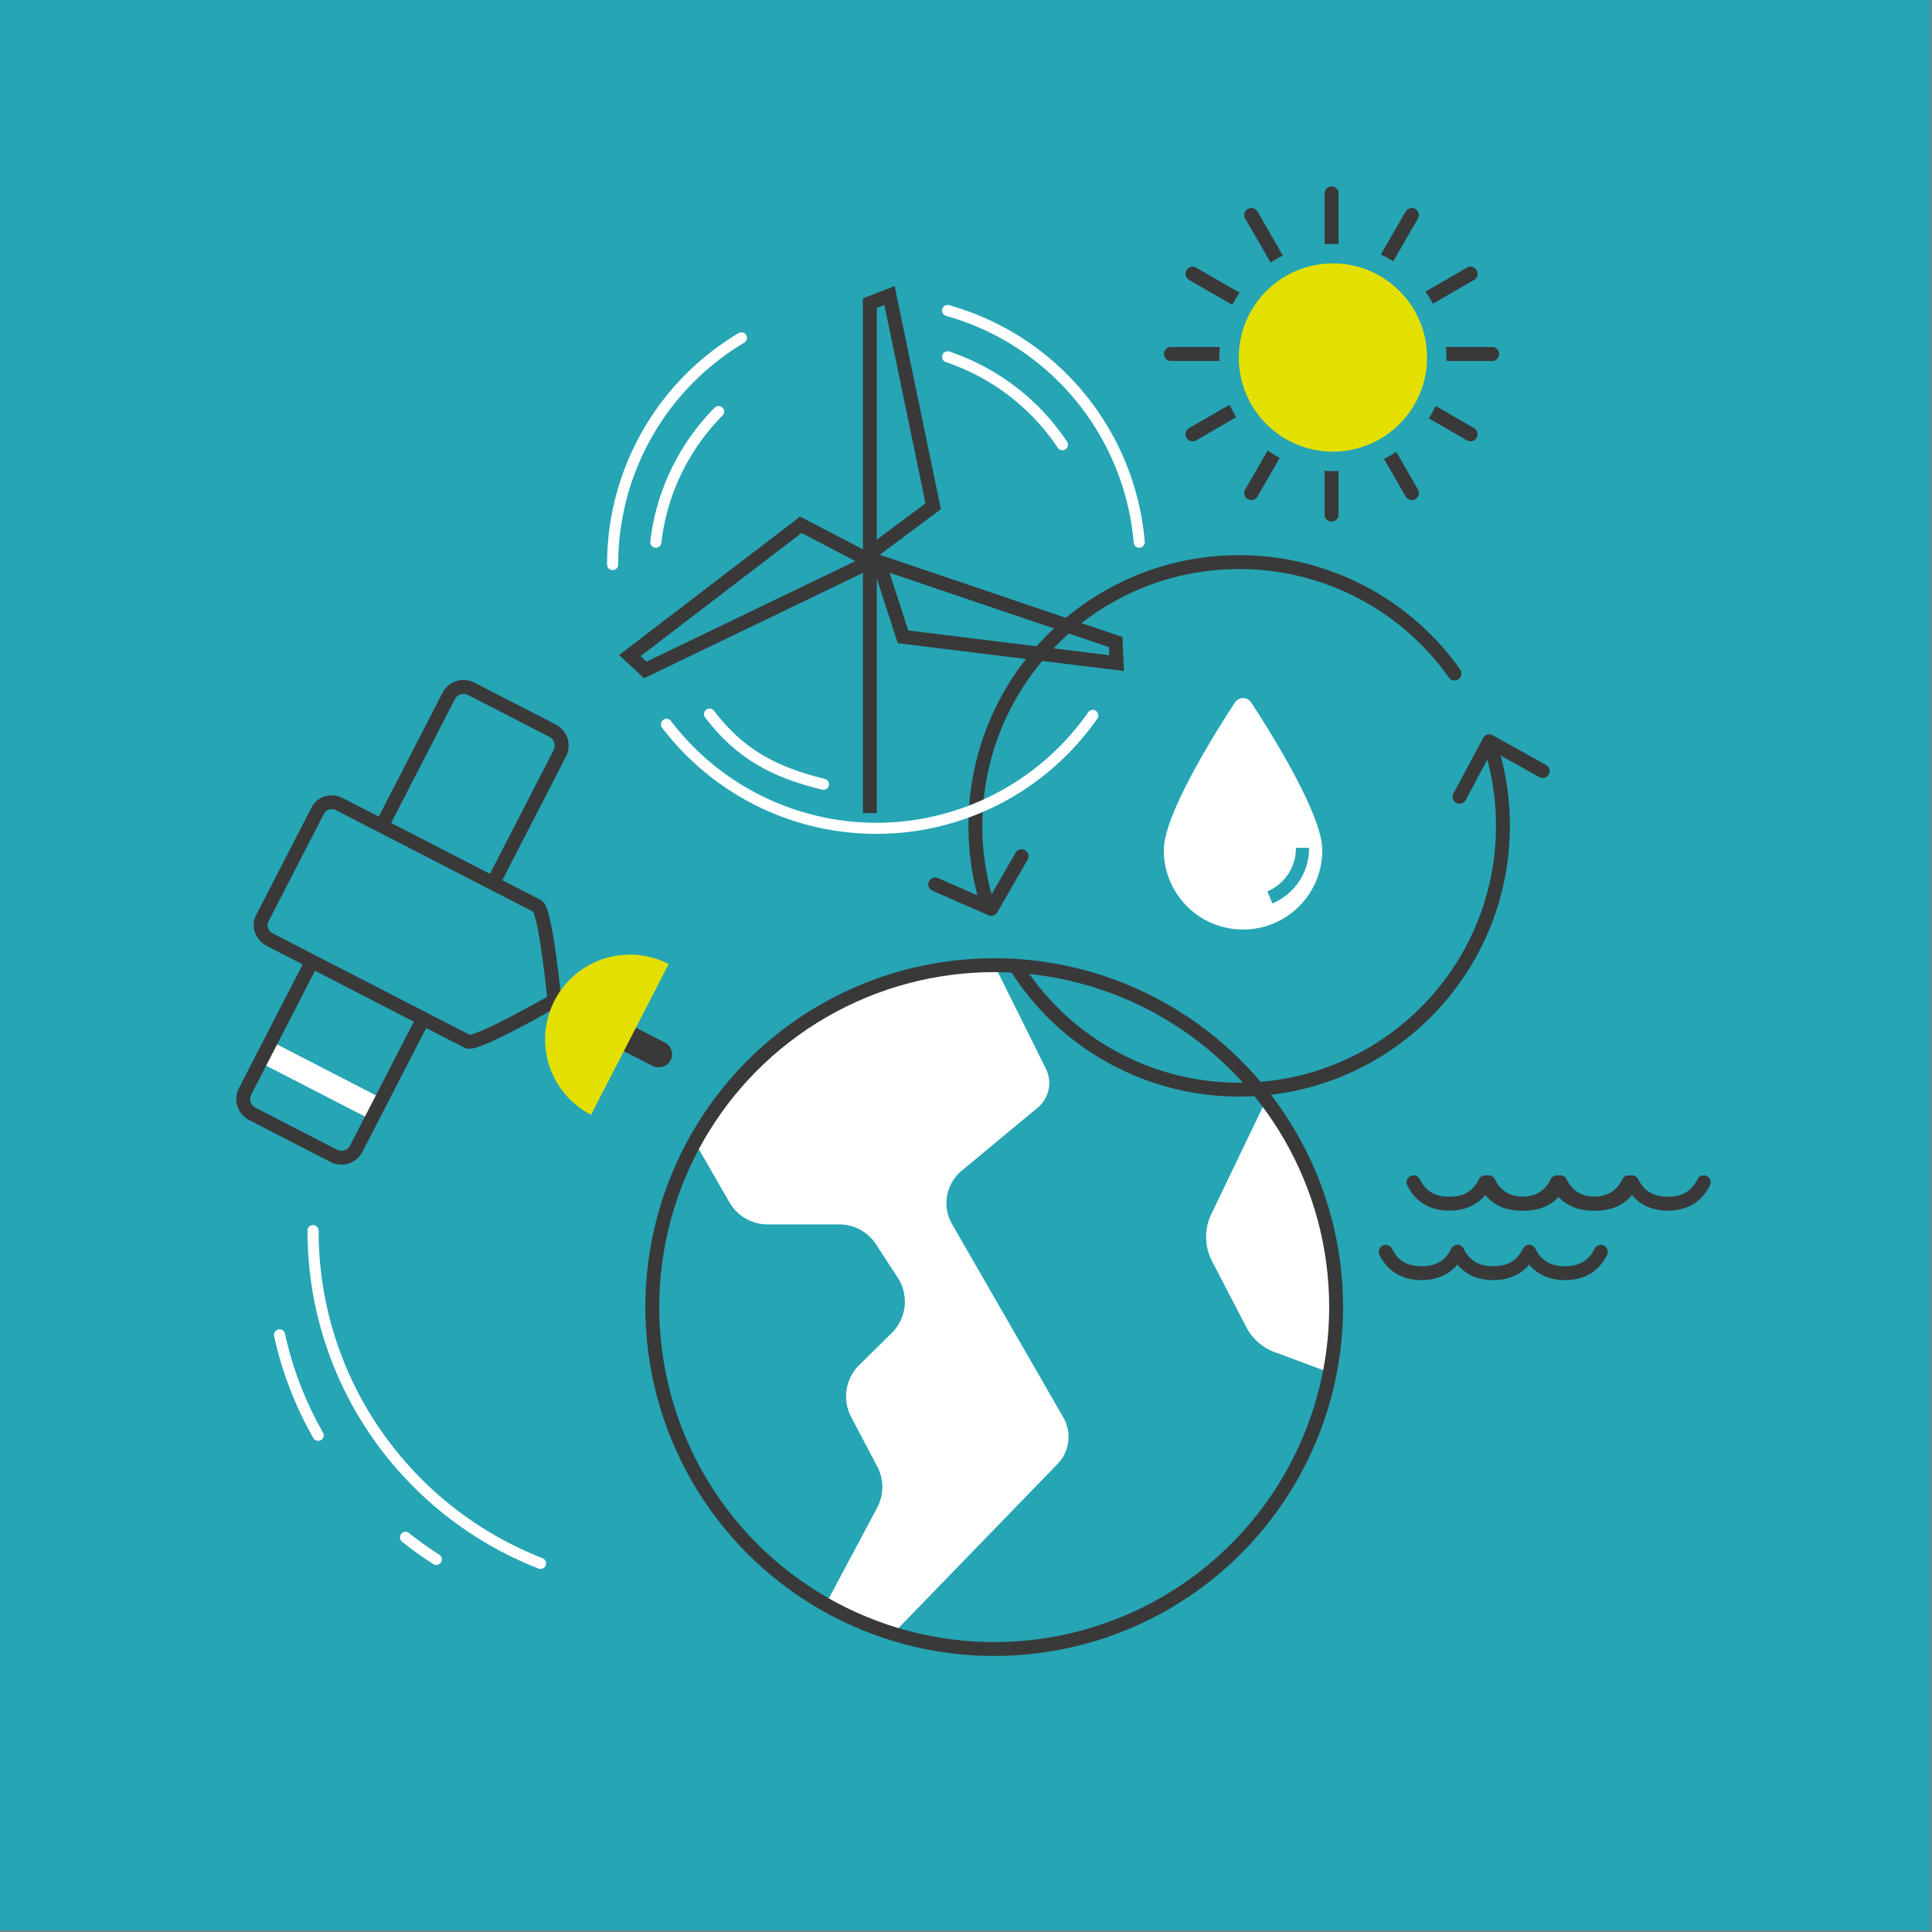<svg id="Layer_1" data-name="Layer 1" xmlns="http://www.w3.org/2000/svg" viewBox="0 0 1390 1390">
  <rect x="0" y="0" width="1390" height="1390" fill="#808080" stroke="none"/>
  <rect width="1389" height="1389" fill="#26a5b4"/>
  <rect x="439.665" y="708.248" width="19" height="75" rx="9.5" transform="translate(-419.474 803.668) rotate(-62.754)" fill="#39393a"/>
  <path d="M354.654,635.427,402.81,541.91a12.034,12.034,0,0,0-5.175-16.162l-58.65-30.2a12.034,12.034,0,0,0-16.162,5.175l-48.156,93.516" fill="none" stroke="#39393a" stroke-miterlimit="10" stroke-width="10"/>
  <path d="M225.224,885.413c0,108.982,67.9,202.106,163.7,239.38" fill="none" stroke="#fff" stroke-linecap="round" stroke-linejoin="round" stroke-width="8"/>
  <path d="M291.762,1106.064a257.423,257.423,0,0,0,22.124,15.85" fill="none" stroke="#fff" stroke-linecap="round" stroke-linejoin="round" stroke-width="8"/>
  <path d="M201.135,960.44a255.094,255.094,0,0,0,27.769,72.189" fill="none" stroke="#fff" stroke-linecap="round" stroke-linejoin="round" stroke-width="8"/>
  <path d="M228.752,582.925,188.6,660.9c-2.76,5.361-.218,12.219,5.65,15.24L336.5,749.385c5.868,3.021,62.434-29.5,62.434-29.5s-6.379-64.938-12.247-67.96L244.439,578.673C238.572,575.651,231.512,577.565,228.752,582.925Z" fill="none" stroke="#39393a" stroke-miterlimit="10" stroke-width="10"/>
  <path d="M481.092,693.576A61,61,0,0,0,425.239,802.04Z" fill="#e3e000"/>
  <path d="M956.466,987.413l-37.213-13.808A38.124,38.124,0,0,1,896.6,954.72L871.99,907.3a37.838,37.838,0,0,1-.036-34.792l38.512-80.1S981.466,872.413,956.466,987.413Z" fill="#fff"/>
  <path d="M593.988,1154.371l37.094-69.654a31.665,31.665,0,0,0,.067-29.644l-18.773-35.64a31.669,31.669,0,0,1,5.787-37.311l23.4-23.066a31.668,31.668,0,0,0,4.32-39.811l-15.55-23.923a31.667,31.667,0,0,0-26.552-14.409H552.267a31.668,31.668,0,0,1-27.438-15.856l-24.863-43.144s57.5-124.5,215.5-127.5l36.825,74.169a23.056,23.056,0,0,1-5.792,28.407L691.88,842.305a30.277,30.277,0,0,0-7.074,38.11l80.378,139.665a28,28,0,0,1-4.448,33.327l-118.27,122.006S603.466,1161.413,593.988,1154.371Z" fill="#fff"/>
  <circle cx="715.294" cy="940.413" r="246" fill="none" stroke="#39393a" stroke-miterlimit="10" stroke-width="10"/>
  <path d="M1046.457,484.572a189.532,189.532,0,0,0-154.93-80.159c-104.805,0-189.767,84.961-189.767,189.767a189.707,189.707,0,0,0,8.382,55.946" fill="none" stroke="#39393a" stroke-linecap="round" stroke-linejoin="round" stroke-width="10"/>
  <path d="M730.658,694.888a189.636,189.636,0,0,0,160.869,89.059c104.8,0,189.767-84.962,189.767-189.767a189.709,189.709,0,0,0-8.41-56.038" fill="none" stroke="#39393a" stroke-linecap="round" stroke-linejoin="round" stroke-width="10"/>
  <path d="M819.619,390.062A189.913,189.913,0,0,0,681.762,223.41" fill="none" stroke="#fff" stroke-linecap="round" stroke-linejoin="round" stroke-width="8"/>
  <path d="M479.541,521.152A189.8,189.8,0,0,0,786.2,514.729" fill="none" stroke="#fff" stroke-linecap="round" stroke-linejoin="round" stroke-width="8"/>
  <path d="M533.421,243.106A189.673,189.673,0,0,0,440.76,406.18" fill="none" stroke="#fff" stroke-linecap="round" stroke-linejoin="round" stroke-width="8"/>
  <path d="M764.344,319.925a160.81,160.81,0,0,0-82.58-63.189" fill="none" stroke="#fff" stroke-linecap="round" stroke-linejoin="round" stroke-width="8"/>
  <path d="M510.5,513.8c21.788,28.57,45.963,41.6,81.923,50.479" fill="none" stroke="#fff" stroke-linecap="round" stroke-linejoin="round" stroke-width="8"/>
  <path d="M517,296.132a159.666,159.666,0,0,0-45.165,93.928" fill="none" stroke="#fff" stroke-linecap="round" stroke-linejoin="round" stroke-width="8"/>
  <rect x="221.35" y="731.86" width="17.158" height="89.969" transform="translate(-565.989 625.616) rotate(-62.754)" fill="#fff"/>
  <path d="M224.48,691.7l-48.156,93.517A12.035,12.035,0,0,0,181.5,801.38l58.65,30.2a12.035,12.035,0,0,0,16.162-5.175l48.156-93.517" fill="none" stroke="#39393a" stroke-miterlimit="10" stroke-width="10"/>
  <polyline points="625.83 585 625.83 218.105 639.971 212.606 671.397 364.235 628.187 396.446" fill="none" stroke="#39393a" stroke-miterlimit="10" stroke-width="10"/>
  <polyline points="631.175 401.642 464.262 482.007 453.173 471.651 576.158 377.558 623.925 402.517" fill="none" stroke="#39393a" stroke-miterlimit="10" stroke-width="10"/>
  <polyline points="624.282 401.466 802.707 461.941 803.376 477.1 649.684 458.189 633.048 406.926" fill="none" stroke="#39393a" stroke-miterlimit="10" stroke-width="10"/>
  <path d="M1070.971,845.616a5,5,0,0,1,4.487,2.788c4.243,8.593,11.015,12.6,21.315,12.6s17.071-4,21.313-12.6a5,5,0,0,1,8.967,0c4.242,8.594,11.016,12.6,21.315,12.6s17.072-4,21.314-12.6a5,5,0,0,1,4.483-2.786h0a5,5,0,0,1,4.484,2.787c4.242,8.593,11.014,12.6,21.313,12.6s17.073-4,21.315-12.6a5,5,0,0,1,8.967,4.426c-5.868,11.887-16.338,18.169-30.282,18.169-10.9,0-19.681-3.842-25.8-11.2-6.116,7.357-14.9,11.2-25.8,11.2s-19.682-3.842-25.8-11.2c-6.116,7.357-14.895,11.2-25.8,11.2-13.944,0-24.414-6.282-30.281-18.169a5,5,0,0,1,4.479-7.214Z" fill="#39393a"/>
  <path d="M1016.971,845.616a5,5,0,0,1,4.487,2.788c4.243,8.593,11.015,12.6,21.315,12.6s17.071-4,21.313-12.6a5,5,0,0,1,8.967,0c4.242,8.594,11.016,12.6,21.315,12.6s17.072-4,21.314-12.6a5,5,0,0,1,4.483-2.786h0a5,5,0,0,1,4.484,2.787c4.242,8.593,11.014,12.6,21.313,12.6s17.073-4,21.315-12.6a5,5,0,0,1,8.967,4.426c-5.868,11.887-16.338,18.169-30.282,18.169-10.9,0-19.681-3.842-25.8-11.2-6.116,7.357-14.9,11.2-25.8,11.2s-19.682-3.842-25.8-11.2c-6.116,7.357-14.895,11.2-25.8,11.2-13.944,0-24.414-6.282-30.281-18.169a5,5,0,0,1,4.479-7.214Z" fill="#39393a"/>
  <path d="M996.971,895.616a5,5,0,0,1,4.487,2.788c4.243,8.593,11.015,12.6,21.315,12.6s17.071-4,21.313-12.6a5,5,0,0,1,8.967,0c4.242,8.594,11.016,12.6,21.315,12.6s17.072-4,21.314-12.6a5,5,0,0,1,4.483-2.786h0a5,5,0,0,1,4.484,2.787c4.242,8.593,11.014,12.6,21.313,12.6s17.073-4,21.315-12.6a5,5,0,0,1,8.967,4.426c-5.868,11.887-16.338,18.169-30.282,18.169-10.9,0-19.681-3.842-25.8-11.2-6.116,7.357-14.9,11.2-25.8,11.2s-19.682-3.842-25.8-11.2c-6.116,7.357-14.895,11.2-25.8,11.2-13.944,0-24.414-6.282-30.281-18.169a5,5,0,0,1,4.479-7.214Z" fill="#39393a"/>
  <polyline points="735 616 713.159 653.923 672.835 636.317" fill="none" stroke="#39393a" stroke-linecap="round" stroke-linejoin="round" stroke-width="10"/>
  <polyline points="1050.098 573.251 1071.47 533.325 1109.902 554.749" fill="none" stroke="#39393a" stroke-linecap="round" stroke-linejoin="round" stroke-width="10"/>
  <g id="Pictogram">
    <path id="Water" d="M900.214,505.477a6.937,6.937,0,0,0-11.736,0c-14.585,22.14-51.168,80.768-51.168,106.043a57.013,57.013,0,1,0,114.025,0C951.335,586.245,914.752,527.617,900.214,505.477ZM915.464,650.1l-3.658-8.79A33.542,33.542,0,0,0,932.331,610h9.5a43,43,0,0,1-26.416,40Z" fill="#fff"/>
  </g>
  <g>
    <polyline points="958.01 139.258 958.01 254.697 1015.73 154.724" fill="none" stroke="#39393a" stroke-linecap="round" stroke-linejoin="round" stroke-width="10"/>
    <polyline points="1015.73 154.724 958.01 254.697 1057.983 196.977" fill="none" stroke="#39393a" stroke-linecap="round" stroke-linejoin="round" stroke-width="10"/>
    <polyline points="1057.983 196.977 958.01 254.697 1073.449 254.697" fill="none" stroke="#39393a" stroke-linecap="round" stroke-linejoin="round" stroke-width="10"/>
    <polyline points="1073.449 254.697 958.01 254.697 1057.983 312.416" fill="none" stroke="#39393a" stroke-linecap="round" stroke-linejoin="round" stroke-width="10"/>
    <polyline points="1057.983 312.416 958.01 254.697 1015.73 354.67" fill="none" stroke="#39393a" stroke-linecap="round" stroke-linejoin="round" stroke-width="10"/>
    <polyline points="1015.73 354.67 958.01 254.697 958.01 370.136" fill="none" stroke="#39393a" stroke-linecap="round" stroke-linejoin="round" stroke-width="10"/>
    <polyline points="958.01 370.136 958.01 254.697 900.291 354.67" fill="none" stroke="#39393a" stroke-linecap="round" stroke-linejoin="round" stroke-width="10"/>
    <polyline points="900.291 354.67 958.01 254.697 858.037 312.416" fill="none" stroke="#39393a" stroke-linecap="round" stroke-linejoin="round" stroke-width="10"/>
    <polyline points="858.037 312.416 958.01 254.697 842.571 254.697" fill="none" stroke="#39393a" stroke-linecap="round" stroke-linejoin="round" stroke-width="10"/>
    <polyline points="842.571 254.697 958.01 254.697 858.037 196.977" fill="none" stroke="#39393a" stroke-linecap="round" stroke-linejoin="round" stroke-width="10"/>
    <polyline points="858.037 196.977 958.01 254.697 900.291 154.724" fill="none" stroke="#39393a" stroke-linecap="round" stroke-linejoin="round" stroke-width="10"/>
    <polyline points="900.291 154.724 958.01 254.697 958.01 139.258" fill="none" stroke="#39393a" stroke-linecap="round" stroke-linejoin="round" stroke-width="10"/>
  </g>
  <circle cx="958.983" cy="257.223" r="81.723" fill="#26a5b4"/>
  <circle cx="958.983" cy="257.223" r="72.723" fill="#e3e000" stroke="#26a5b4" stroke-miterlimit="10" stroke-width="10"/>
</svg>
